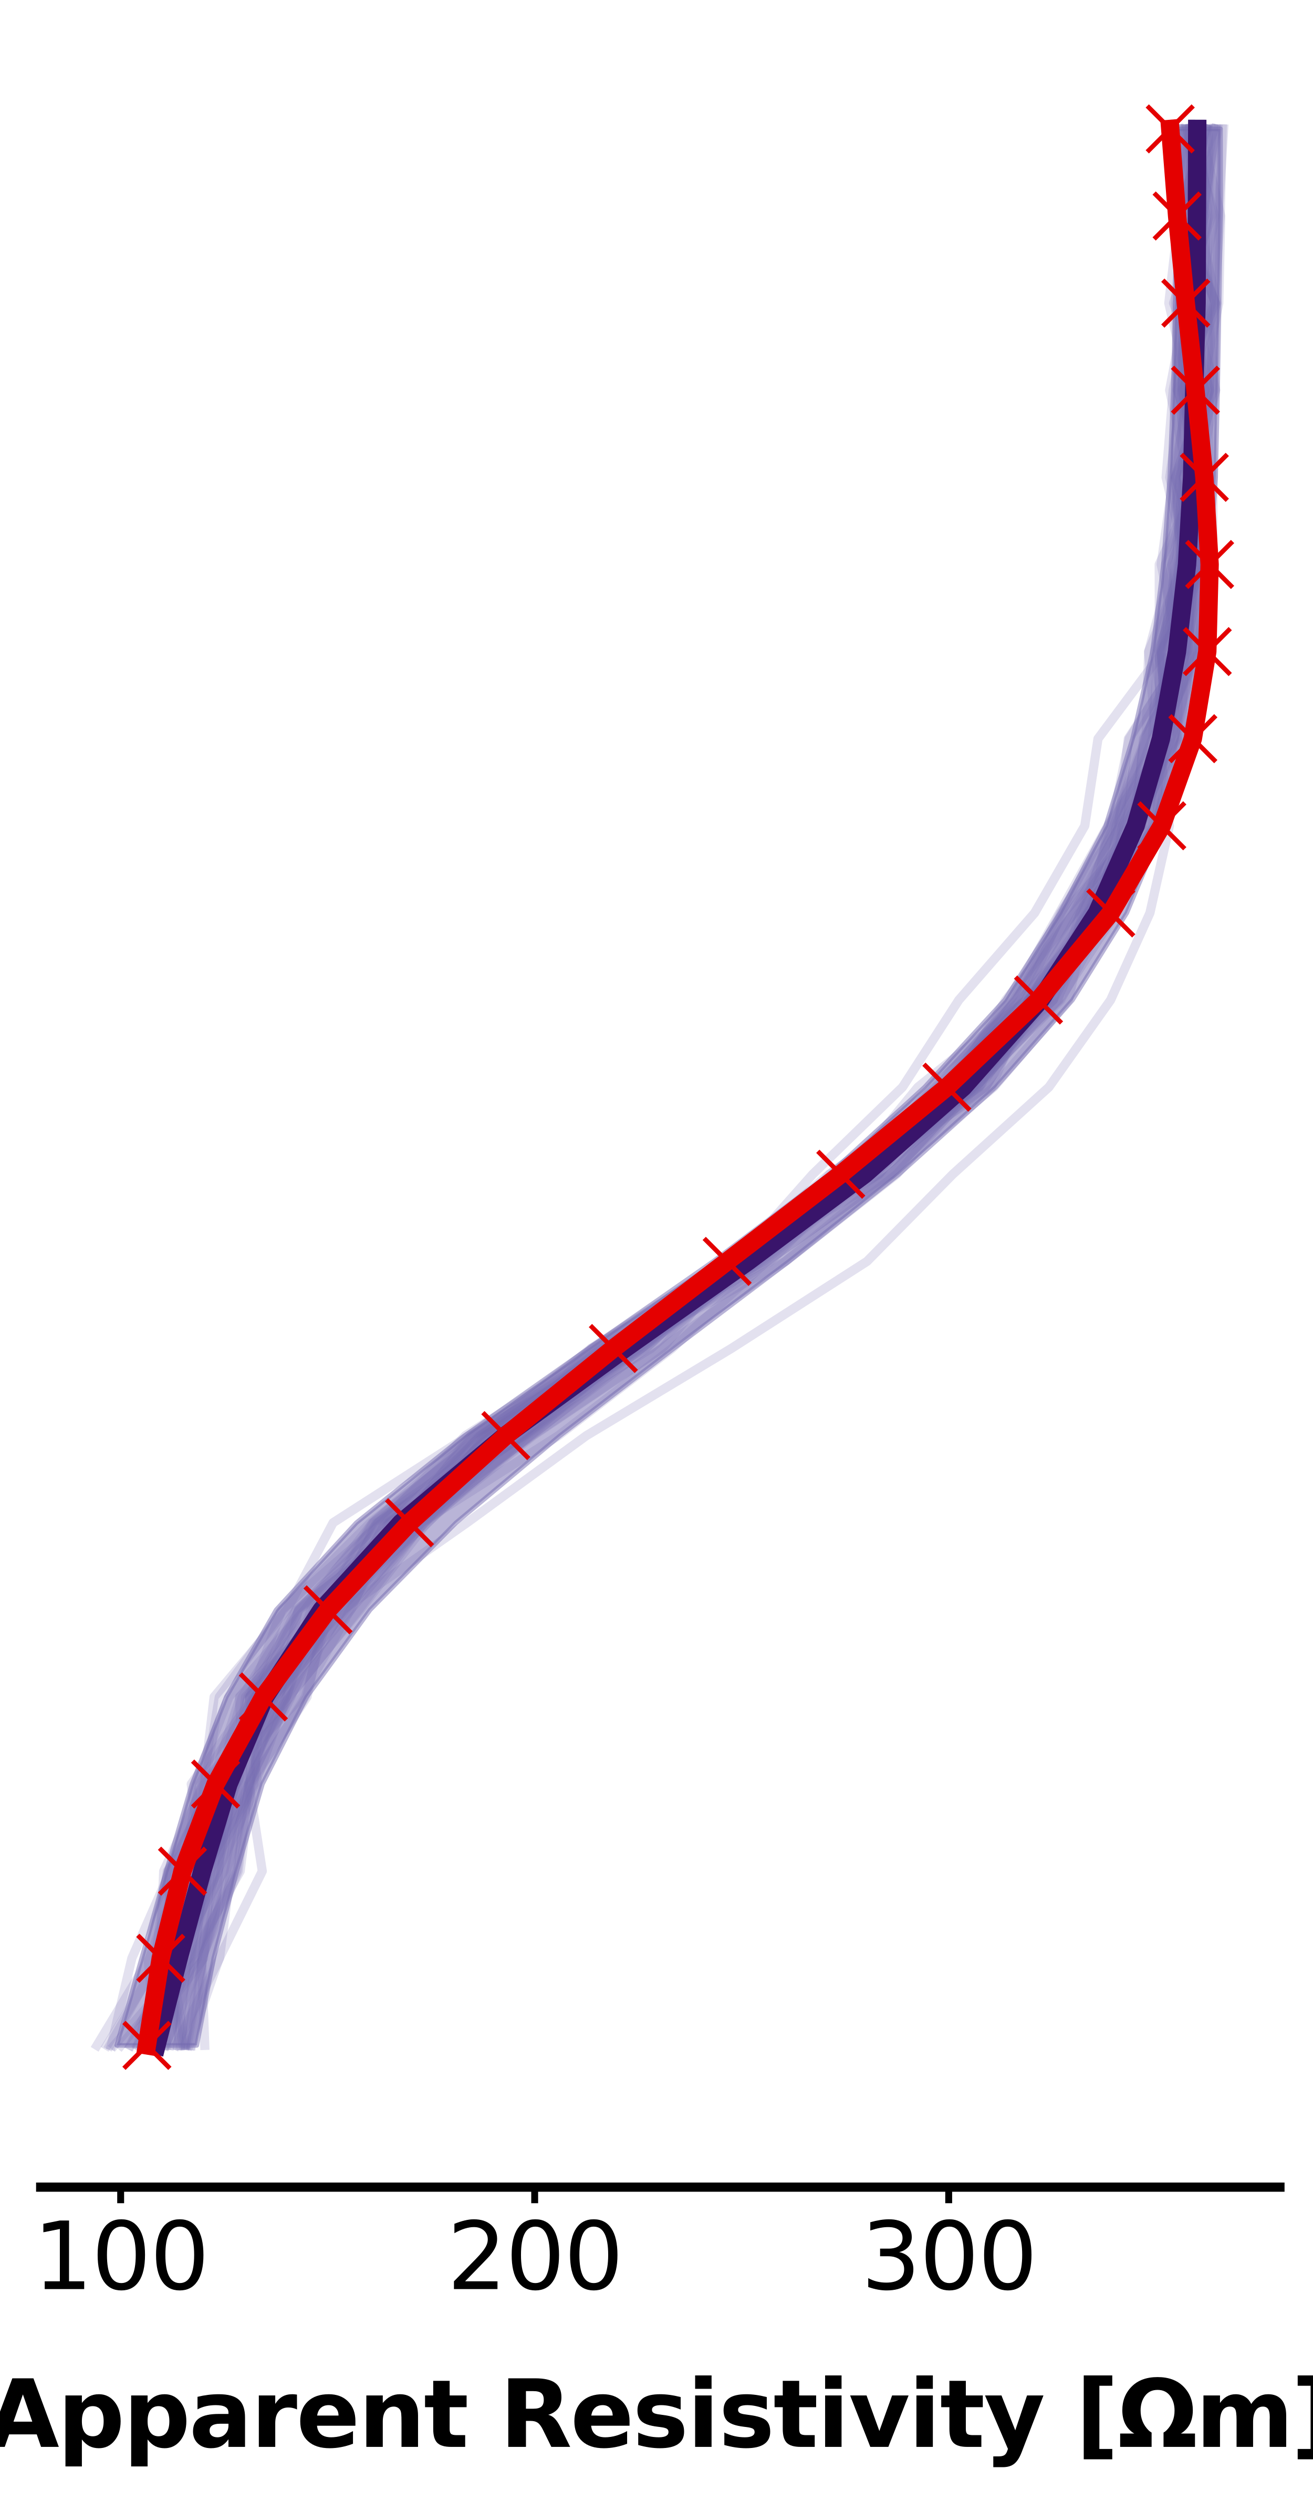 <?xml version="1.0" encoding="utf-8" standalone="no"?>
<!DOCTYPE svg PUBLIC "-//W3C//DTD SVG 1.1//EN"
  "http://www.w3.org/Graphics/SVG/1.1/DTD/svg11.dtd">
<svg xmlns:xlink="http://www.w3.org/1999/xlink" width="286.061pt" height="544.356pt" viewBox="0 0 286.061 544.356" xmlns="http://www.w3.org/2000/svg" version="1.1">
 <defs>
  <style type="text/css">*{stroke-linejoin: round; stroke-linecap: butt}</style>
 </defs>
 <g id="figure_1">
  <g id="patch_1">
   <path d="M 0 544.356 
L 286.061 544.356 
L 286.061 0 
L 0 0 
z
" style="fill: #ffffff"/>
  </g>
  <g id="axes_1">
   <g id="patch_2">
    <path d="M 8.861 466.2 
L 278.861 466.2 
L 278.861 7.2 
L 8.861 7.2 
z
" style="fill: #ffffff"/>
   </g>
   <g id="PolyCollection_1">
    <defs>
     <path id="mea315aa22e" d="M 256.135 -516.293 
L 265.924 -516.293 
L 265.93 -497.326 
L 265.617 -478.359 
L 265.276 -459.392 
L 264.851 -440.425 
L 263.456 -421.458 
L 261.63 -402.491 
L 258.297 -383.524 
L 253.405 -364.557 
L 245.502 -345.59 
L 233.668 -326.623 
L 216.946 -307.656 
L 195.853 -288.689 
L 171.916 -269.722 
L 146.768 -250.755 
L 122.032 -231.788 
L 99.368 -212.822 
L 80.654 -193.855 
L 66.836 -174.888 
L 57.185 -155.921 
L 51.592 -136.954 
L 46.563 -117.987 
L 42.875 -99.02 
L 25.427 -99.02 
L 25.427 -99.02 
L 30.863 -117.987 
L 36.223 -136.954 
L 41.816 -155.921 
L 49.305 -174.888 
L 60.166 -193.855 
L 77.638 -212.822 
L 101.261 -231.788 
L 128.197 -250.755 
L 155.396 -269.722 
L 180.655 -288.689 
L 201.431 -307.656 
L 218.885 -326.623 
L 230.951 -345.59 
L 240.91 -364.557 
L 246.747 -383.524 
L 251.092 -402.491 
L 253.475 -421.458 
L 254.853 -440.425 
L 255.618 -459.392 
L 256.095 -478.359 
L 256.181 -497.326 
L 256.135 -516.293 
z
" style="stroke: #756bb1; stroke-opacity: 0.5"/>
    </defs>
    <g clip-path="url(#p81fd4d25fe)">
     <use xlink:href="#mea315aa22e" x="0" y="544.356" style="fill: #756bb1; fill-opacity: 0.5; stroke: #756bb1; stroke-opacity: 0.5"/>
    </g>
   </g>
   <g id="matplotlib.axis_1">
    <g id="xtick_1">
     <g id="line2d_1">
      <defs>
       <path id="m7375544dc5" d="M 0 0 
L 0 3.5 
" style="stroke: #000000; stroke-width: 1.5"/>
      </defs>
      <g>
       <use xlink:href="#m7375544dc5" x="26.288" y="476.2" style="stroke: #000000; stroke-width: 1.5"/>
      </g>
     </g>
     <g id="text_1">
      <!-- 100 -->
      <g transform="translate(7.2 498.397) scale(0.2 -0.2)">
       <defs>
        <path id="DejaVuSans-31" d="M 794 531 
L 1825 531 
L 1825 4091 
L 703 3866 
L 703 4441 
L 1819 4666 
L 2450 4666 
L 2450 531 
L 3481 531 
L 3481 0 
L 794 0 
L 794 531 
z
" transform="scale(0.016)"/>
        <path id="DejaVuSans-30" d="M 2034 4250 
Q 1547 4250 1301 3770 
Q 1056 3291 1056 2328 
Q 1056 1369 1301 889 
Q 1547 409 2034 409 
Q 2525 409 2770 889 
Q 3016 1369 3016 2328 
Q 3016 3291 2770 3770 
Q 2525 4250 2034 4250 
z
M 2034 4750 
Q 2819 4750 3233 4129 
Q 3647 3509 3647 2328 
Q 3647 1150 3233 529 
Q 2819 -91 2034 -91 
Q 1250 -91 836 529 
Q 422 1150 422 2328 
Q 422 3509 836 4129 
Q 1250 4750 2034 4750 
z
" transform="scale(0.016)"/>
       </defs>
       <use xlink:href="#DejaVuSans-31"/>
       <use xlink:href="#DejaVuSans-30" x="63.623"/>
       <use xlink:href="#DejaVuSans-30" x="127.246"/>
      </g>
     </g>
    </g>
    <g id="xtick_2">
     <g id="line2d_2">
      <g>
       <use xlink:href="#m7375544dc5" x="116.489" y="476.2" style="stroke: #000000; stroke-width: 1.5"/>
      </g>
     </g>
     <g id="text_2">
      <!-- 200 -->
      <g transform="translate(97.402 498.397) scale(0.2 -0.2)">
       <defs>
        <path id="DejaVuSans-32" d="M 1228 531 
L 3431 531 
L 3431 0 
L 469 0 
L 469 531 
Q 828 903 1448 1529 
Q 2069 2156 2228 2338 
Q 2531 2678 2651 2914 
Q 2772 3150 2772 3378 
Q 2772 3750 2511 3984 
Q 2250 4219 1831 4219 
Q 1534 4219 1204 4116 
Q 875 4013 500 3803 
L 500 4441 
Q 881 4594 1212 4672 
Q 1544 4750 1819 4750 
Q 2544 4750 2975 4387 
Q 3406 4025 3406 3419 
Q 3406 3131 3298 2873 
Q 3191 2616 2906 2266 
Q 2828 2175 2409 1742 
Q 1991 1309 1228 531 
z
" transform="scale(0.016)"/>
       </defs>
       <use xlink:href="#DejaVuSans-32"/>
       <use xlink:href="#DejaVuSans-30" x="63.623"/>
       <use xlink:href="#DejaVuSans-30" x="127.246"/>
      </g>
     </g>
    </g>
    <g id="xtick_3">
     <g id="line2d_3">
      <g>
       <use xlink:href="#m7375544dc5" x="206.691" y="476.2" style="stroke: #000000; stroke-width: 1.5"/>
      </g>
     </g>
     <g id="text_3">
      <!-- 300 -->
      <g transform="translate(187.604 498.397) scale(0.2 -0.2)">
       <defs>
        <path id="DejaVuSans-33" d="M 2597 2516 
Q 3050 2419 3304 2112 
Q 3559 1806 3559 1356 
Q 3559 666 3084 287 
Q 2609 -91 1734 -91 
Q 1441 -91 1130 -33 
Q 819 25 488 141 
L 488 750 
Q 750 597 1062 519 
Q 1375 441 1716 441 
Q 2309 441 2620 675 
Q 2931 909 2931 1356 
Q 2931 1769 2642 2001 
Q 2353 2234 1838 2234 
L 1294 2234 
L 1294 2753 
L 1863 2753 
Q 2328 2753 2575 2939 
Q 2822 3125 2822 3475 
Q 2822 3834 2567 4026 
Q 2313 4219 1838 4219 
Q 1578 4219 1281 4162 
Q 984 4106 628 3988 
L 628 4550 
Q 988 4650 1302 4700 
Q 1616 4750 1894 4750 
Q 2613 4750 3031 4423 
Q 3450 4097 3450 3541 
Q 3450 3153 3228 2886 
Q 3006 2619 2597 2516 
z
" transform="scale(0.016)"/>
       </defs>
       <use xlink:href="#DejaVuSans-33"/>
       <use xlink:href="#DejaVuSans-30" x="63.623"/>
       <use xlink:href="#DejaVuSans-30" x="127.246"/>
      </g>
     </g>
    </g>
    <g id="text_4">
     <!-- Apparent Resistivity [$\Omega m$] -->
     <g transform="translate(-2.939 532.756) scale(0.2 -0.2)">
      <defs>
       <path id="DejaVuSans-Bold-41" d="M 3419 850 
L 1538 850 
L 1241 0 
L 31 0 
L 1759 4666 
L 3194 4666 
L 4922 0 
L 3713 0 
L 3419 850 
z
M 1838 1716 
L 3116 1716 
L 2478 3572 
L 1838 1716 
z
" transform="scale(0.016)"/>
       <path id="DejaVuSans-Bold-70" d="M 1656 506 
L 1656 -1331 
L 538 -1331 
L 538 3500 
L 1656 3500 
L 1656 2988 
Q 1888 3294 2169 3439 
Q 2450 3584 2816 3584 
Q 3463 3584 3878 3070 
Q 4294 2556 4294 1747 
Q 4294 938 3878 423 
Q 3463 -91 2816 -91 
Q 2450 -91 2169 54 
Q 1888 200 1656 506 
z
M 2400 2772 
Q 2041 2772 1848 2508 
Q 1656 2244 1656 1747 
Q 1656 1250 1848 986 
Q 2041 722 2400 722 
Q 2759 722 2948 984 
Q 3138 1247 3138 1747 
Q 3138 2247 2948 2509 
Q 2759 2772 2400 2772 
z
" transform="scale(0.016)"/>
       <path id="DejaVuSans-Bold-61" d="M 2106 1575 
Q 1756 1575 1579 1456 
Q 1403 1338 1403 1106 
Q 1403 894 1545 773 
Q 1688 653 1941 653 
Q 2256 653 2472 879 
Q 2688 1106 2688 1447 
L 2688 1575 
L 2106 1575 
z
M 3816 1997 
L 3816 0 
L 2688 0 
L 2688 519 
Q 2463 200 2181 54 
Q 1900 -91 1497 -91 
Q 953 -91 614 226 
Q 275 544 275 1050 
Q 275 1666 698 1953 
Q 1122 2241 2028 2241 
L 2688 2241 
L 2688 2328 
Q 2688 2594 2478 2717 
Q 2269 2841 1825 2841 
Q 1466 2841 1156 2769 
Q 847 2697 581 2553 
L 581 3406 
Q 941 3494 1303 3539 
Q 1666 3584 2028 3584 
Q 2975 3584 3395 3211 
Q 3816 2838 3816 1997 
z
" transform="scale(0.016)"/>
       <path id="DejaVuSans-Bold-72" d="M 3138 2547 
Q 2991 2616 2845 2648 
Q 2700 2681 2553 2681 
Q 2122 2681 1889 2404 
Q 1656 2128 1656 1613 
L 1656 0 
L 538 0 
L 538 3500 
L 1656 3500 
L 1656 2925 
Q 1872 3269 2151 3426 
Q 2431 3584 2822 3584 
Q 2878 3584 2943 3579 
Q 3009 3575 3134 3559 
L 3138 2547 
z
" transform="scale(0.016)"/>
       <path id="DejaVuSans-Bold-65" d="M 4031 1759 
L 4031 1441 
L 1416 1441 
Q 1456 1047 1700 850 
Q 1944 653 2381 653 
Q 2734 653 3104 758 
Q 3475 863 3866 1075 
L 3866 213 
Q 3469 63 3072 -14 
Q 2675 -91 2278 -91 
Q 1328 -91 801 392 
Q 275 875 275 1747 
Q 275 2603 792 3093 
Q 1309 3584 2216 3584 
Q 3041 3584 3536 3087 
Q 4031 2591 4031 1759 
z
M 2881 2131 
Q 2881 2450 2695 2645 
Q 2509 2841 2209 2841 
Q 1884 2841 1681 2658 
Q 1478 2475 1428 2131 
L 2881 2131 
z
" transform="scale(0.016)"/>
       <path id="DejaVuSans-Bold-6e" d="M 4056 2131 
L 4056 0 
L 2931 0 
L 2931 347 
L 2931 1631 
Q 2931 2084 2911 2256 
Q 2891 2428 2841 2509 
Q 2775 2619 2662 2680 
Q 2550 2741 2406 2741 
Q 2056 2741 1856 2470 
Q 1656 2200 1656 1722 
L 1656 0 
L 538 0 
L 538 3500 
L 1656 3500 
L 1656 2988 
Q 1909 3294 2193 3439 
Q 2478 3584 2822 3584 
Q 3428 3584 3742 3212 
Q 4056 2841 4056 2131 
z
" transform="scale(0.016)"/>
       <path id="DejaVuSans-Bold-74" d="M 1759 4494 
L 1759 3500 
L 2913 3500 
L 2913 2700 
L 1759 2700 
L 1759 1216 
Q 1759 972 1856 886 
Q 1953 800 2241 800 
L 2816 800 
L 2816 0 
L 1856 0 
Q 1194 0 917 276 
Q 641 553 641 1216 
L 641 2700 
L 84 2700 
L 84 3500 
L 641 3500 
L 641 4494 
L 1759 4494 
z
" transform="scale(0.016)"/>
       <path id="DejaVuSans-Bold-20" transform="scale(0.016)"/>
       <path id="DejaVuSans-Bold-52" d="M 2297 2597 
Q 2675 2597 2839 2737 
Q 3003 2878 3003 3200 
Q 3003 3519 2839 3656 
Q 2675 3794 2297 3794 
L 1791 3794 
L 1791 2597 
L 2297 2597 
z
M 1791 1766 
L 1791 0 
L 588 0 
L 588 4666 
L 2425 4666 
Q 3347 4666 3776 4356 
Q 4206 4047 4206 3378 
Q 4206 2916 3982 2619 
Q 3759 2322 3309 2181 
Q 3556 2125 3751 1926 
Q 3947 1728 4147 1325 
L 4800 0 
L 3519 0 
L 2950 1159 
Q 2778 1509 2601 1637 
Q 2425 1766 2131 1766 
L 1791 1766 
z
" transform="scale(0.016)"/>
       <path id="DejaVuSans-Bold-73" d="M 3272 3391 
L 3272 2541 
Q 2913 2691 2578 2766 
Q 2244 2841 1947 2841 
Q 1628 2841 1473 2761 
Q 1319 2681 1319 2516 
Q 1319 2381 1436 2309 
Q 1553 2238 1856 2203 
L 2053 2175 
Q 2913 2066 3209 1816 
Q 3506 1566 3506 1031 
Q 3506 472 3093 190 
Q 2681 -91 1863 -91 
Q 1516 -91 1145 -36 
Q 775 19 384 128 
L 384 978 
Q 719 816 1070 734 
Q 1422 653 1784 653 
Q 2113 653 2278 743 
Q 2444 834 2444 1013 
Q 2444 1163 2330 1236 
Q 2216 1309 1875 1350 
L 1678 1375 
Q 931 1469 631 1722 
Q 331 1975 331 2491 
Q 331 3047 712 3315 
Q 1094 3584 1881 3584 
Q 2191 3584 2531 3537 
Q 2872 3491 3272 3391 
z
" transform="scale(0.016)"/>
       <path id="DejaVuSans-Bold-69" d="M 538 3500 
L 1656 3500 
L 1656 0 
L 538 0 
L 538 3500 
z
M 538 4863 
L 1656 4863 
L 1656 3950 
L 538 3950 
L 538 4863 
z
" transform="scale(0.016)"/>
       <path id="DejaVuSans-Bold-76" d="M 97 3500 
L 1216 3500 
L 2088 1081 
L 2956 3500 
L 4078 3500 
L 2700 0 
L 1472 0 
L 97 3500 
z
" transform="scale(0.016)"/>
       <path id="DejaVuSans-Bold-79" d="M 78 3500 
L 1197 3500 
L 2138 1125 
L 2938 3500 
L 4056 3500 
L 2584 -331 
Q 2363 -916 2067 -1148 
Q 1772 -1381 1288 -1381 
L 641 -1381 
L 641 -647 
L 991 -647 
Q 1275 -647 1404 -556 
Q 1534 -466 1606 -231 
L 1638 -134 
L 78 3500 
z
" transform="scale(0.016)"/>
       <path id="DejaVuSans-Bold-5b" d="M 550 4863 
L 2491 4863 
L 2491 4159 
L 1613 4159 
L 1613 -141 
L 2491 -141 
L 2491 -844 
L 550 -844 
L 550 4863 
z
" transform="scale(0.016)"/>
       <path id="DejaVuSans-Bold-3a9" d="M 2719 4750 
Q 3841 4750 4480 4106 
Q 5119 3463 5119 2494 
Q 5119 1406 4306 909 
L 5266 909 
L 5266 0 
L 3125 0 
L 3125 975 
Q 3244 1041 3334 1131 
Q 3875 1678 3875 2466 
Q 3875 3066 3572 3472 
Q 3269 3878 2719 3878 
Q 2169 3878 1866 3472 
Q 1563 3066 1563 2466 
Q 1563 1678 2103 1131 
Q 2194 1041 2313 975 
L 2313 0 
L 172 0 
L 172 909 
L 1131 909 
Q 319 1406 319 2494 
Q 319 3463 958 4106 
Q 1597 4750 2719 4750 
z
" transform="scale(0.016)"/>
       <path id="DejaVuSans-Bold-6d" d="M 3781 2919 
Q 3994 3244 4286 3414 
Q 4578 3584 4928 3584 
Q 5531 3584 5847 3212 
Q 6163 2841 6163 2131 
L 6163 0 
L 5038 0 
L 5038 1825 
Q 5041 1866 5042 1909 
Q 5044 1953 5044 2034 
Q 5044 2406 4934 2573 
Q 4825 2741 4581 2741 
Q 4263 2741 4089 2478 
Q 3916 2216 3909 1719 
L 3909 0 
L 2784 0 
L 2784 1825 
Q 2784 2406 2684 2573 
Q 2584 2741 2328 2741 
Q 2006 2741 1831 2477 
Q 1656 2213 1656 1722 
L 1656 0 
L 531 0 
L 531 3500 
L 1656 3500 
L 1656 2988 
Q 1863 3284 2130 3434 
Q 2397 3584 2719 3584 
Q 3081 3584 3359 3409 
Q 3638 3234 3781 2919 
z
" transform="scale(0.016)"/>
       <path id="DejaVuSans-Bold-5d" d="M 2375 -844 
L 434 -844 
L 434 -141 
L 1313 -141 
L 1313 4159 
L 434 4159 
L 434 4863 
L 2375 4863 
L 2375 -844 
z
" transform="scale(0.016)"/>
      </defs>
      <use xlink:href="#DejaVuSans-Bold-41" transform="translate(0 0.016)"/>
      <use xlink:href="#DejaVuSans-Bold-70" transform="translate(77.393 0.016)"/>
      <use xlink:href="#DejaVuSans-Bold-70" transform="translate(148.975 0.016)"/>
      <use xlink:href="#DejaVuSans-Bold-61" transform="translate(220.557 0.016)"/>
      <use xlink:href="#DejaVuSans-Bold-72" transform="translate(288.037 0.016)"/>
      <use xlink:href="#DejaVuSans-Bold-65" transform="translate(337.354 0.016)"/>
      <use xlink:href="#DejaVuSans-Bold-6e" transform="translate(405.176 0.016)"/>
      <use xlink:href="#DejaVuSans-Bold-74" transform="translate(476.367 0.016)"/>
      <use xlink:href="#DejaVuSans-Bold-20" transform="translate(524.17 0.016)"/>
      <use xlink:href="#DejaVuSans-Bold-52" transform="translate(558.984 0.016)"/>
      <use xlink:href="#DejaVuSans-Bold-65" transform="translate(635.986 0.016)"/>
      <use xlink:href="#DejaVuSans-Bold-73" transform="translate(703.809 0.016)"/>
      <use xlink:href="#DejaVuSans-Bold-69" transform="translate(763.33 0.016)"/>
      <use xlink:href="#DejaVuSans-Bold-73" transform="translate(797.607 0.016)"/>
      <use xlink:href="#DejaVuSans-Bold-74" transform="translate(857.129 0.016)"/>
      <use xlink:href="#DejaVuSans-Bold-69" transform="translate(904.932 0.016)"/>
      <use xlink:href="#DejaVuSans-Bold-76" transform="translate(939.209 0.016)"/>
      <use xlink:href="#DejaVuSans-Bold-69" transform="translate(1004.395 0.016)"/>
      <use xlink:href="#DejaVuSans-Bold-74" transform="translate(1038.672 0.016)"/>
      <use xlink:href="#DejaVuSans-Bold-79" transform="translate(1086.475 0.016)"/>
      <use xlink:href="#DejaVuSans-Bold-20" transform="translate(1151.66 0.016)"/>
      <use xlink:href="#DejaVuSans-Bold-5b" transform="translate(1186.475 0.016)"/>
      <use xlink:href="#DejaVuSans-Bold-3a9" transform="translate(1232.178 0.016)"/>
      <use xlink:href="#DejaVuSans-Bold-6d" transform="translate(1317.188 0.016)"/>
      <use xlink:href="#DejaVuSans-Bold-5d" transform="translate(1421.387 0.016)"/>
     </g>
    </g>
   </g>
   <g id="line2d_4">
    <path d="M 261.645 28.064 
L 260.313 47.031 
L 259.483 65.998 
L 262.501 84.964 
L 256.047 103.931 
L 257.407 122.898 
L 259.105 141.865 
L 251.132 160.832 
L 248.115 179.799 
L 239.299 198.766 
L 229.484 217.733 
L 210.903 236.7 
L 186.812 255.667 
L 163.495 274.634 
L 130.675 293.601 
L 108.809 312.568 
L 81.415 331.535 
L 70.322 350.502 
L 53.497 369.469 
L 51.463 388.436 
L 45.072 407.402 
L 34.58 426.369 
L 36.244 445.336 
" clip-path="url(#p81fd4d25fe)" style="fill: none; stroke: #756bb1; stroke-opacity: 0.2; stroke-width: 2; stroke-linecap: square"/>
   </g>
   <g id="line2d_5">
    <path d="M 260.428 28.064 
L 258.146 47.031 
L 262.924 65.998 
L 264.829 84.964 
L 261.279 103.931 
L 259.376 122.898 
L 258.83 141.865 
L 254.394 160.832 
L 247.273 179.799 
L 238.88 198.766 
L 230.287 217.733 
L 212.448 236.7 
L 188.338 255.667 
L 165.232 274.634 
L 139.051 293.601 
L 114.232 312.568 
L 84.915 331.535 
L 76.454 350.502 
L 60.319 369.469 
L 54.309 388.436 
L 45.018 407.402 
L 36.324 426.369 
L 30.752 445.336 
" clip-path="url(#p81fd4d25fe)" style="fill: none; stroke: #756bb1; stroke-opacity: 0.2; stroke-width: 2; stroke-linecap: square"/>
   </g>
   <g id="line2d_6">
    <path d="M 258.136 28.064 
L 256.901 47.031 
L 264.823 65.998 
L 256.54 84.964 
L 259.355 103.931 
L 257.376 122.898 
L 258.184 141.865 
L 245.823 160.832 
L 243.718 179.799 
L 231.072 198.766 
L 220.906 217.733 
L 204.27 236.7 
L 183.365 255.667 
L 159.89 274.634 
L 144.312 293.601 
L 116.193 312.568 
L 92.506 331.535 
L 76.326 350.502 
L 65.736 369.469 
L 47.417 388.436 
L 43.458 407.402 
L 39.931 426.369 
L 34.154 445.336 
" clip-path="url(#p81fd4d25fe)" style="fill: none; stroke: #756bb1; stroke-opacity: 0.2; stroke-width: 2; stroke-linecap: square"/>
   </g>
   <g id="line2d_7">
    <path d="M 261.477 28.064 
L 260.947 47.031 
L 258.512 65.998 
L 263.596 84.964 
L 264.284 103.931 
L 264.192 122.898 
L 261.351 141.865 
L 255.741 160.832 
L 252.425 179.799 
L 237.722 198.766 
L 226.754 217.733 
L 212.771 236.7 
L 193.971 255.667 
L 161.368 274.634 
L 139.743 293.601 
L 106.651 312.568 
L 87.613 331.535 
L 72.116 350.502 
L 56.872 369.469 
L 55.286 388.436 
L 44.498 407.402 
L 41.521 426.369 
L 34.527 445.336 
" clip-path="url(#p81fd4d25fe)" style="fill: none; stroke: #756bb1; stroke-opacity: 0.2; stroke-width: 2; stroke-linecap: square"/>
   </g>
   <g id="line2d_8">
    <path d="M 262.781 28.064 
L 256.529 47.031 
L 257.007 65.998 
L 256.485 84.964 
L 263.153 103.931 
L 260.965 122.898 
L 258.153 141.865 
L 247.546 160.832 
L 245.546 179.799 
L 235.954 198.766 
L 230.601 217.733 
L 212.437 236.7 
L 184.887 255.667 
L 159.695 274.634 
L 133.423 293.601 
L 102.122 312.568 
L 72.572 331.535 
L 62.508 350.502 
L 46.645 369.469 
L 44.438 388.436 
L 35.66 407.402 
L 34.893 426.369 
L 23.309 445.336 
" clip-path="url(#p81fd4d25fe)" style="fill: none; stroke: #756bb1; stroke-opacity: 0.2; stroke-width: 2; stroke-linecap: square"/>
   </g>
   <g id="line2d_9">
    <path d="M 263.132 28.064 
L 257.51 47.031 
L 264.769 65.998 
L 264.485 84.964 
L 256.149 103.931 
L 260.963 122.898 
L 260.326 141.865 
L 253.346 160.832 
L 250.649 179.799 
L 243.145 198.766 
L 230.772 217.733 
L 210.572 236.7 
L 187.813 255.667 
L 160.177 274.634 
L 128.83 293.601 
L 111.129 312.568 
L 82.012 331.535 
L 73.059 350.502 
L 62.427 369.469 
L 55.562 388.436 
L 45.772 407.402 
L 44.371 426.369 
L 29.96 445.336 
" clip-path="url(#p81fd4d25fe)" style="fill: none; stroke: #756bb1; stroke-opacity: 0.2; stroke-width: 2; stroke-linecap: square"/>
   </g>
   <g id="line2d_10">
    <path d="M 259.2 28.064 
L 259.742 47.031 
L 258.924 65.998 
L 260.861 84.964 
L 260.366 103.931 
L 262.074 122.898 
L 258.244 141.865 
L 251.947 160.832 
L 247.065 179.799 
L 239.848 198.766 
L 224.931 217.733 
L 211.152 236.7 
L 183.967 255.667 
L 158.147 274.634 
L 128.983 293.601 
L 103.543 312.568 
L 82.402 331.535 
L 65.209 350.502 
L 55.667 369.469 
L 50.565 388.436 
L 43.803 407.402 
L 35.733 426.369 
L 33.464 445.336 
" clip-path="url(#p81fd4d25fe)" style="fill: none; stroke: #756bb1; stroke-opacity: 0.2; stroke-width: 2; stroke-linecap: square"/>
   </g>
   <g id="line2d_11">
    <path d="M 262.922 28.064 
L 257.92 47.031 
L 259.671 65.998 
L 264.844 84.964 
L 259.333 103.931 
L 255.285 122.898 
L 258.005 141.865 
L 257.446 160.832 
L 251.637 179.799 
L 238.685 198.766 
L 226.931 217.733 
L 214.669 236.7 
L 187.366 255.667 
L 163.339 274.634 
L 141.806 293.601 
L 110.75 312.568 
L 89.577 331.535 
L 68.969 350.502 
L 62.395 369.469 
L 48.9 388.436 
L 45.104 407.402 
L 44.188 426.369 
L 40.756 445.336 
" clip-path="url(#p81fd4d25fe)" style="fill: none; stroke: #756bb1; stroke-opacity: 0.2; stroke-width: 2; stroke-linecap: square"/>
   </g>
   <g id="line2d_12">
    <path d="M 256.141 28.064 
L 257.493 47.031 
L 256.111 65.998 
L 256.645 84.964 
L 261.439 103.931 
L 255.348 122.898 
L 250.248 141.865 
L 249.679 160.832 
L 243.172 179.799 
L 241 198.766 
L 228.137 217.733 
L 213.11 236.7 
L 186.037 255.667 
L 164.576 274.634 
L 134.685 293.601 
L 110.349 312.568 
L 89.167 331.535 
L 70.839 350.502 
L 56.202 369.469 
L 47.241 388.436 
L 39.488 407.402 
L 32.568 426.369 
L 21.134 445.336 
" clip-path="url(#p81fd4d25fe)" style="fill: none; stroke: #756bb1; stroke-opacity: 0.2; stroke-width: 2; stroke-linecap: square"/>
   </g>
   <g id="line2d_13">
    <path d="M 260.271 28.064 
L 264.001 47.031 
L 257.438 65.998 
L 262.522 84.964 
L 256.058 103.931 
L 262.876 122.898 
L 261.052 141.865 
L 255.05 160.832 
L 248.611 179.799 
L 238.012 198.766 
L 226.092 217.733 
L 212.091 236.7 
L 195.357 255.667 
L 171.148 274.634 
L 144.103 293.601 
L 115.925 312.568 
L 89.67 331.535 
L 68.671 350.502 
L 58.952 369.469 
L 46.231 388.436 
L 36.758 407.402 
L 37.273 426.369 
L 32.048 445.336 
" clip-path="url(#p81fd4d25fe)" style="fill: none; stroke: #756bb1; stroke-opacity: 0.2; stroke-width: 2; stroke-linecap: square"/>
   </g>
   <g id="line2d_14">
    <path d="M 259.226 28.064 
L 257.07 47.031 
L 260.133 65.998 
L 263.307 84.964 
L 263.356 103.931 
L 260.696 122.898 
L 252.367 141.865 
L 251.045 160.832 
L 243.892 179.799 
L 233.709 198.766 
L 221.19 217.733 
L 206.693 236.7 
L 182.349 255.667 
L 164.813 274.634 
L 139.617 293.601 
L 114.583 312.568 
L 93.058 331.535 
L 78.45 350.502 
L 62.871 369.469 
L 54.162 388.436 
L 51.886 407.402 
L 43.903 426.369 
L 44.608 445.336 
" clip-path="url(#p81fd4d25fe)" style="fill: none; stroke: #756bb1; stroke-opacity: 0.2; stroke-width: 2; stroke-linecap: square"/>
   </g>
   <g id="line2d_15">
    <path d="M 264.758 28.064 
L 262.052 47.031 
L 255.672 65.998 
L 263.083 84.964 
L 261.312 103.931 
L 257.153 122.898 
L 258.615 141.865 
L 249.331 160.832 
L 246.836 179.799 
L 233.08 198.766 
L 223.441 217.733 
L 205.208 236.7 
L 185.692 255.667 
L 159.689 274.634 
L 136.997 293.601 
L 109.236 312.568 
L 92.553 331.535 
L 75.09 350.502 
L 55.44 369.469 
L 50.565 388.436 
L 48.205 407.402 
L 44.169 426.369 
L 41.7 445.336 
" clip-path="url(#p81fd4d25fe)" style="fill: none; stroke: #756bb1; stroke-opacity: 0.2; stroke-width: 2; stroke-linecap: square"/>
   </g>
   <g id="line2d_16">
    <path d="M 261.686 28.064 
L 261.454 47.031 
L 257.697 65.998 
L 258.523 84.964 
L 259.053 103.931 
L 261.581 122.898 
L 255.681 141.865 
L 256.233 160.832 
L 246.179 179.799 
L 238.86 198.766 
L 225.452 217.733 
L 211.722 236.7 
L 184.044 255.667 
L 157.274 274.634 
L 137.566 293.601 
L 105.666 312.568 
L 83.993 331.535 
L 73.25 350.502 
L 57.02 369.469 
L 50.549 388.436 
L 45.465 407.402 
L 39.364 426.369 
L 30.929 445.336 
" clip-path="url(#p81fd4d25fe)" style="fill: none; stroke: #756bb1; stroke-opacity: 0.2; stroke-width: 2; stroke-linecap: square"/>
   </g>
   <g id="line2d_17">
    <path d="M 262.665 28.064 
L 256.851 47.031 
L 261.273 65.998 
L 259.345 84.964 
L 260.549 103.931 
L 253.943 122.898 
L 255.809 141.865 
L 253.229 160.832 
L 248.691 179.799 
L 235.101 198.766 
L 224.426 217.733 
L 210.986 236.7 
L 191.359 255.667 
L 160.339 274.634 
L 134.838 293.601 
L 105.998 312.568 
L 90.047 331.535 
L 67.743 350.502 
L 61.955 369.469 
L 52.935 388.436 
L 45.208 407.402 
L 41.145 426.369 
L 24.895 445.336 
" clip-path="url(#p81fd4d25fe)" style="fill: none; stroke: #756bb1; stroke-opacity: 0.2; stroke-width: 2; stroke-linecap: square"/>
   </g>
   <g id="line2d_18">
    <path d="M 257.703 28.064 
L 258.242 47.031 
L 264.828 65.998 
L 263.512 84.964 
L 257.763 103.931 
L 261.627 122.898 
L 259.905 141.865 
L 255.825 160.832 
L 252.076 179.799 
L 236.996 198.766 
L 232.763 217.733 
L 216.508 236.7 
L 193.745 255.667 
L 171.039 274.634 
L 136.058 293.601 
L 109.14 312.568 
L 86.881 331.535 
L 76.013 350.502 
L 59.482 369.469 
L 50.535 388.436 
L 47.516 407.402 
L 37.52 426.369 
L 28.338 445.336 
" clip-path="url(#p81fd4d25fe)" style="fill: none; stroke: #756bb1; stroke-opacity: 0.2; stroke-width: 2; stroke-linecap: square"/>
   </g>
   <g id="line2d_19">
    <path d="M 260.263 28.064 
L 260.706 47.031 
L 257.58 65.998 
L 257.634 84.964 
L 260.504 103.931 
L 261.607 122.898 
L 258.352 141.865 
L 253.975 160.832 
L 245.884 179.799 
L 237.175 198.766 
L 227.412 217.733 
L 213.417 236.7 
L 184.331 255.667 
L 157.79 274.634 
L 128.732 293.601 
L 105.098 312.568 
L 80.7 331.535 
L 61.712 350.502 
L 47.784 369.469 
L 44.644 388.436 
L 40.895 407.402 
L 35.968 426.369 
L 39.274 445.336 
" clip-path="url(#p81fd4d25fe)" style="fill: none; stroke: #756bb1; stroke-opacity: 0.2; stroke-width: 2; stroke-linecap: square"/>
   </g>
   <g id="line2d_20">
    <path d="M 258.612 28.064 
L 262.459 47.031 
L 256.424 65.998 
L 256.754 84.964 
L 261.108 103.931 
L 260.759 122.898 
L 258.063 141.865 
L 246.029 160.832 
L 242.175 179.799 
L 231.236 198.766 
L 223.175 217.733 
L 205.292 236.7 
L 184.366 255.667 
L 164.06 274.634 
L 138.808 293.601 
L 113.125 312.568 
L 84.548 331.535 
L 71.342 350.502 
L 52.352 369.469 
L 46.116 388.436 
L 37.092 407.402 
L 28.719 426.369 
L 24.257 445.336 
" clip-path="url(#p81fd4d25fe)" style="fill: none; stroke: #756bb1; stroke-opacity: 0.2; stroke-width: 2; stroke-linecap: square"/>
   </g>
   <g id="line2d_21">
    <path d="M 258.593 28.064 
L 262.79 47.031 
L 262.094 65.998 
L 261.552 84.964 
L 257.804 103.931 
L 257.33 122.898 
L 251.493 141.865 
L 254.286 160.832 
L 241.492 179.799 
L 238.048 198.766 
L 223.668 217.733 
L 205.013 236.7 
L 189.661 255.667 
L 165.771 274.634 
L 139.764 293.601 
L 115.803 312.568 
L 91.783 331.535 
L 73.928 350.502 
L 60.2 369.469 
L 44.558 388.436 
L 39.574 407.402 
L 39.946 426.369 
L 36.972 445.336 
" clip-path="url(#p81fd4d25fe)" style="fill: none; stroke: #756bb1; stroke-opacity: 0.2; stroke-width: 2; stroke-linecap: square"/>
   </g>
   <g id="line2d_22">
    <path d="M 262.872 28.064 
L 261.131 47.031 
L 258.287 65.998 
L 257.518 84.964 
L 254.855 103.931 
L 258.925 122.898 
L 255.731 141.865 
L 252.644 160.832 
L 250.956 179.799 
L 235.386 198.766 
L 229.457 217.733 
L 207.795 236.7 
L 186.674 255.667 
L 167.816 274.634 
L 137.984 293.601 
L 113.465 312.568 
L 88.421 331.535 
L 70.584 350.502 
L 57.664 369.469 
L 46.253 388.436 
L 41.987 407.402 
L 36.291 426.369 
L 39.927 445.336 
" clip-path="url(#p81fd4d25fe)" style="fill: none; stroke: #756bb1; stroke-opacity: 0.2; stroke-width: 2; stroke-linecap: square"/>
   </g>
   <g id="line2d_23">
    <path d="M 262.509 28.064 
L 256.852 47.031 
L 254.642 65.998 
L 259.091 84.964 
L 255.614 103.931 
L 252.984 122.898 
L 256.999 141.865 
L 249.553 160.832 
L 242.291 179.799 
L 236.005 198.766 
L 223.601 217.733 
L 199.987 236.7 
L 184.487 255.667 
L 158.988 274.634 
L 132.343 293.601 
L 105.726 312.568 
L 90.896 331.535 
L 67.698 350.502 
L 55.049 369.469 
L 51.278 388.436 
L 46.712 407.402 
L 40.755 426.369 
L 38.776 445.336 
" clip-path="url(#p81fd4d25fe)" style="fill: none; stroke: #756bb1; stroke-opacity: 0.2; stroke-width: 2; stroke-linecap: square"/>
   </g>
   <g id="line2d_24">
    <path d="M 261.576 28.064 
L 265.959 47.031 
L 265.535 65.998 
L 261.763 84.964 
L 262.094 103.931 
L 261.497 122.898 
L 253.004 141.865 
L 254.095 160.832 
L 246.78 179.799 
L 241.287 198.766 
L 231.092 217.733 
L 211.876 236.7 
L 185.076 255.667 
L 157.418 274.634 
L 136.107 293.601 
L 102.595 312.568 
L 87.897 331.535 
L 69.646 350.502 
L 57.495 369.469 
L 45.98 388.436 
L 38.87 407.402 
L 38.802 426.369 
L 28.502 445.336 
" clip-path="url(#p81fd4d25fe)" style="fill: none; stroke: #756bb1; stroke-opacity: 0.2; stroke-width: 2; stroke-linecap: square"/>
   </g>
   <g id="line2d_25">
    <path d="M 261.172 28.064 
L 263.159 47.031 
L 262.915 65.998 
L 263.592 84.964 
L 257.068 103.931 
L 254.324 122.898 
L 254.495 141.865 
L 252.129 160.832 
L 248.861 179.799 
L 231.693 198.766 
L 221.505 217.733 
L 203.834 236.7 
L 183.671 255.667 
L 160.064 274.634 
L 135.425 293.601 
L 111.183 312.568 
L 90.532 331.535 
L 71.829 350.502 
L 63.397 369.469 
L 53.971 388.436 
L 50.271 407.402 
L 44.114 426.369 
L 40.375 445.336 
" clip-path="url(#p81fd4d25fe)" style="fill: none; stroke: #756bb1; stroke-opacity: 0.2; stroke-width: 2; stroke-linecap: square"/>
   </g>
   <g id="line2d_26">
    <path d="M 258.132 28.064 
L 262.36 47.031 
L 259.737 65.998 
L 258.137 84.964 
L 263.362 103.931 
L 259.893 122.898 
L 261.19 141.865 
L 252.519 160.832 
L 252.097 179.799 
L 240.531 198.766 
L 227.391 217.733 
L 209.623 236.7 
L 185.969 255.667 
L 159.789 274.634 
L 138.03 293.601 
L 114.062 312.568 
L 84.142 331.535 
L 64.98 350.502 
L 60.919 369.469 
L 48.985 388.436 
L 47.614 407.402 
L 46.099 426.369 
L 41.595 445.336 
" clip-path="url(#p81fd4d25fe)" style="fill: none; stroke: #756bb1; stroke-opacity: 0.2; stroke-width: 2; stroke-linecap: square"/>
   </g>
   <g id="line2d_27">
    <path d="M 257.776 28.064 
L 257.446 47.031 
L 258.774 65.998 
L 261.012 84.964 
L 257.883 103.931 
L 259.862 122.898 
L 252.19 141.865 
L 256.581 160.832 
L 247.688 179.799 
L 240.73 198.766 
L 224.5 217.733 
L 210.876 236.7 
L 186.646 255.667 
L 163.759 274.634 
L 134.193 293.601 
L 103.166 312.568 
L 87.331 331.535 
L 68.958 350.502 
L 52.181 369.469 
L 53.005 388.436 
L 46.956 407.402 
L 42.986 426.369 
L 31.203 445.336 
" clip-path="url(#p81fd4d25fe)" style="fill: none; stroke: #756bb1; stroke-opacity: 0.2; stroke-width: 2; stroke-linecap: square"/>
   </g>
   <g id="line2d_28">
    <path d="M 261.315 28.064 
L 261.419 47.031 
L 259.306 65.998 
L 255.597 84.964 
L 254.053 103.931 
L 258.527 122.898 
L 257.392 141.865 
L 252.479 160.832 
L 254.78 179.799 
L 250.534 198.766 
L 241.961 217.733 
L 228.519 236.7 
L 207.582 255.667 
L 188.896 274.634 
L 159.323 293.601 
L 127.766 312.568 
L 101.739 331.535 
L 74.677 350.502 
L 63.157 369.469 
L 51.495 388.436 
L 36.441 407.402 
L 33.862 426.369 
L 31.973 445.336 
" clip-path="url(#p81fd4d25fe)" style="fill: none; stroke: #756bb1; stroke-opacity: 0.2; stroke-width: 2; stroke-linecap: square"/>
   </g>
   <g id="line2d_29">
    <path d="M 264.43 28.064 
L 264.75 47.031 
L 260.964 65.998 
L 261.213 84.964 
L 260.914 103.931 
L 257.004 122.898 
L 252.865 141.865 
L 255.908 160.832 
L 245.018 179.799 
L 239.927 198.766 
L 224.212 217.733 
L 209.018 236.7 
L 190.664 255.667 
L 159.862 274.634 
L 129.327 293.601 
L 104.647 312.568 
L 81.196 331.535 
L 66.398 350.502 
L 49.877 369.469 
L 42.509 388.436 
L 37.696 407.402 
L 35.235 426.369 
L 29.972 445.336 
" clip-path="url(#p81fd4d25fe)" style="fill: none; stroke: #756bb1; stroke-opacity: 0.2; stroke-width: 2; stroke-linecap: square"/>
   </g>
   <g id="line2d_30">
    <path d="M 265.294 28.064 
L 262.089 47.031 
L 263.596 65.998 
L 258.93 84.964 
L 260.721 103.931 
L 256.586 122.898 
L 253.363 141.865 
L 239.221 160.832 
L 236.337 179.799 
L 225.416 198.766 
L 208.895 217.733 
L 196.63 236.7 
L 177.058 255.667 
L 160.224 274.634 
L 140.772 293.601 
L 115.592 312.568 
L 90.889 331.535 
L 73.569 350.502 
L 55.58 369.469 
L 43.436 388.436 
L 39.653 407.402 
L 34.663 426.369 
L 23.933 445.336 
" clip-path="url(#p81fd4d25fe)" style="fill: none; stroke: #756bb1; stroke-opacity: 0.2; stroke-width: 2; stroke-linecap: square"/>
   </g>
   <g id="line2d_31">
    <path d="M 262.686 28.064 
L 258.383 47.031 
L 260.931 65.998 
L 258.762 84.964 
L 262.32 103.931 
L 258.922 122.898 
L 259.234 141.865 
L 257.558 160.832 
L 246.772 179.799 
L 236.906 198.766 
L 224.189 217.733 
L 213.342 236.7 
L 191.012 255.667 
L 161.606 274.634 
L 140.551 293.601 
L 107.16 312.568 
L 86.543 331.535 
L 71.75 350.502 
L 66.528 369.469 
L 54.697 388.436 
L 52.332 407.402 
L 41.667 426.369 
L 39.344 445.336 
" clip-path="url(#p81fd4d25fe)" style="fill: none; stroke: #756bb1; stroke-opacity: 0.2; stroke-width: 2; stroke-linecap: square"/>
   </g>
   <g id="line2d_32">
    <path d="M 259.081 28.064 
L 261.748 47.031 
L 259.371 65.998 
L 256.354 84.964 
L 256.218 103.931 
L 257.302 122.898 
L 259.719 141.865 
L 249.111 160.832 
L 247.439 179.799 
L 242.595 198.766 
L 223.991 217.733 
L 215.994 236.7 
L 187.133 255.667 
L 163.986 274.634 
L 134.151 293.601 
L 113.823 312.568 
L 84.786 331.535 
L 72.669 350.502 
L 59.865 369.469 
L 54.236 388.436 
L 57.141 407.402 
L 47.767 426.369 
L 41.198 445.336 
" clip-path="url(#p81fd4d25fe)" style="fill: none; stroke: #756bb1; stroke-opacity: 0.2; stroke-width: 2; stroke-linecap: square"/>
   </g>
   <g id="line2d_33">
    <path d="M 266.28 28.064 
L 265.851 47.031 
L 264.483 65.998 
L 257.696 84.964 
L 261.476 103.931 
L 256.881 122.898 
L 255.6 141.865 
L 249.878 160.832 
L 242.66 179.799 
L 235.481 198.766 
L 225.538 217.733 
L 208.671 236.7 
L 182.935 255.667 
L 157.063 274.634 
L 131.817 293.601 
L 111.696 312.568 
L 93.256 331.535 
L 70.938 350.502 
L 66.892 369.469 
L 54.279 388.436 
L 51.573 407.402 
L 42.439 426.369 
L 40.388 445.336 
" clip-path="url(#p81fd4d25fe)" style="fill: none; stroke: #756bb1; stroke-opacity: 0.2; stroke-width: 2; stroke-linecap: square"/>
   </g>
   <g id="line2d_34">
    <path d="M 266.589 28.064 
L 265.415 47.031 
L 264.036 65.998 
L 257.491 84.964 
L 257.623 103.931 
L 256.299 122.898 
L 253.068 141.865 
L 253.871 160.832 
L 251.029 179.799 
L 241.959 198.766 
L 226.136 217.733 
L 214.708 236.7 
L 190.02 255.667 
L 166.389 274.634 
L 131.127 293.601 
L 101.401 312.568 
L 83.153 331.535 
L 61.366 350.502 
L 54.483 369.469 
L 51.858 388.436 
L 50.252 407.402 
L 47.833 426.369 
L 38.368 445.336 
" clip-path="url(#p81fd4d25fe)" style="fill: none; stroke: #756bb1; stroke-opacity: 0.2; stroke-width: 2; stroke-linecap: square"/>
   </g>
   <g id="line2d_35">
    <path d="M 259.207 28.064 
L 264.627 47.031 
L 263.882 65.998 
L 264.061 84.964 
L 260.669 103.931 
L 259.295 122.898 
L 260.262 141.865 
L 253.07 160.832 
L 247.405 179.799 
L 236.578 198.766 
L 227.754 217.733 
L 211.946 236.7 
L 193.975 255.667 
L 167.136 274.634 
L 146.41 293.601 
L 121.675 312.568 
L 91.844 331.535 
L 75.448 350.502 
L 60.014 369.469 
L 44.111 388.436 
L 36.642 407.402 
L 32.265 426.369 
L 33.955 445.336 
" clip-path="url(#p81fd4d25fe)" style="fill: none; stroke: #756bb1; stroke-opacity: 0.2; stroke-width: 2; stroke-linecap: square"/>
   </g>
   <g id="line2d_36">
    <path d="M 263.21 28.064 
L 263.448 47.031 
L 258.438 65.998 
L 254.826 84.964 
L 259.019 103.931 
L 261.353 122.898 
L 255.09 141.865 
L 253.218 160.832 
L 243.699 179.799 
L 239.326 198.766 
L 222.304 217.733 
L 203.466 236.7 
L 184.907 255.667 
L 164.041 274.634 
L 132.066 293.601 
L 102.739 312.568 
L 81.179 331.535 
L 69.865 350.502 
L 54.419 369.469 
L 56.075 388.436 
L 47.39 407.402 
L 39.65 426.369 
L 33.627 445.336 
" clip-path="url(#p81fd4d25fe)" style="fill: none; stroke: #756bb1; stroke-opacity: 0.2; stroke-width: 2; stroke-linecap: square"/>
   </g>
   <g id="line2d_37">
    <path d="M 264.999 28.064 
L 261.783 47.031 
L 259.162 65.998 
L 261.547 84.964 
L 256.998 103.931 
L 257.64 122.898 
L 252.57 141.865 
L 252.94 160.832 
L 244.536 179.799 
L 241.789 198.766 
L 228.471 217.733 
L 205.775 236.7 
L 191.548 255.667 
L 161.744 274.634 
L 133.442 293.601 
L 104.897 312.568 
L 85.097 331.535 
L 68.284 350.502 
L 62.336 369.469 
L 52.737 388.436 
L 48.783 407.402 
L 38.183 426.369 
L 34.212 445.336 
" clip-path="url(#p81fd4d25fe)" style="fill: none; stroke: #756bb1; stroke-opacity: 0.2; stroke-width: 2; stroke-linecap: square"/>
   </g>
   <g id="line2d_38">
    <path d="M 264.65 28.064 
L 256.943 47.031 
L 258.364 65.998 
L 260.377 84.964 
L 263.016 103.931 
L 255.914 122.898 
L 254.453 141.865 
L 253.651 160.832 
L 244.642 179.799 
L 238.761 198.766 
L 223.998 217.733 
L 207.747 236.7 
L 189.018 255.667 
L 164.536 274.634 
L 137.714 293.601 
L 112.11 312.568 
L 82.338 331.535 
L 72.378 350.502 
L 54.316 369.469 
L 54.558 388.436 
L 49.322 407.402 
L 44.129 426.369 
L 35.992 445.336 
" clip-path="url(#p81fd4d25fe)" style="fill: none; stroke: #756bb1; stroke-opacity: 0.2; stroke-width: 2; stroke-linecap: square"/>
   </g>
   <g id="line2d_39">
    <path d="M 261.779 28.064 
L 260.8 47.031 
L 265.122 65.998 
L 258.578 84.964 
L 259.249 103.931 
L 257.829 122.898 
L 256.791 141.865 
L 256.541 160.832 
L 243.993 179.799 
L 233.959 198.766 
L 221.293 217.733 
L 205.218 236.7 
L 182.822 255.667 
L 157.826 274.634 
L 132.473 293.601 
L 109.751 312.568 
L 89.576 331.535 
L 64.579 350.502 
L 55.326 369.469 
L 41.662 388.436 
L 44.209 407.402 
L 38.508 426.369 
L 37.385 445.336 
" clip-path="url(#p81fd4d25fe)" style="fill: none; stroke: #756bb1; stroke-opacity: 0.2; stroke-width: 2; stroke-linecap: square"/>
   </g>
   <g id="line2d_40">
    <path d="M 259.817 28.064 
L 258.904 47.031 
L 260.713 65.998 
L 260.428 84.964 
L 262.991 103.931 
L 262.717 122.898 
L 253.014 141.865 
L 254.196 160.832 
L 251.623 179.799 
L 237.034 198.766 
L 226.931 217.733 
L 211.582 236.7 
L 194.338 255.667 
L 166.985 274.634 
L 135.172 293.601 
L 106.494 312.568 
L 88.323 331.535 
L 65.22 350.502 
L 53.993 369.469 
L 50.445 388.436 
L 44.52 407.402 
L 42.301 426.369 
L 26.364 445.336 
" clip-path="url(#p81fd4d25fe)" style="fill: none; stroke: #756bb1; stroke-opacity: 0.2; stroke-width: 2; stroke-linecap: square"/>
   </g>
   <g id="line2d_41">
    <path d="M 258.154 28.064 
L 255.657 47.031 
L 258.376 65.998 
L 258.657 84.964 
L 256.184 103.931 
L 257.857 122.898 
L 250.26 141.865 
L 251.83 160.832 
L 247.132 179.799 
L 234.066 198.766 
L 219.133 217.733 
L 207.248 236.7 
L 180.659 255.667 
L 158.067 274.634 
L 136.079 293.601 
L 105.394 312.568 
L 86.706 331.535 
L 71.464 350.502 
L 59.814 369.469 
L 50.564 388.436 
L 43.991 407.402 
L 42.377 426.369 
L 36.129 445.336 
" clip-path="url(#p81fd4d25fe)" style="fill: none; stroke: #756bb1; stroke-opacity: 0.2; stroke-width: 2; stroke-linecap: square"/>
   </g>
   <g id="line2d_42">
    <path d="M 257.04 28.064 
L 261.096 47.031 
L 259.057 65.998 
L 257.485 84.964 
L 261.382 103.931 
L 252.556 122.898 
L 252.59 141.865 
L 252.59 160.832 
L 241.341 179.799 
L 230.825 198.766 
L 220.195 217.733 
L 206.093 236.7 
L 180.748 255.667 
L 164.31 274.634 
L 137.143 293.601 
L 115.379 312.568 
L 92.217 331.535 
L 78.114 350.502 
L 63.077 369.469 
L 45.828 388.436 
L 41.29 407.402 
L 37.117 426.369 
L 40.337 445.336 
" clip-path="url(#p81fd4d25fe)" style="fill: none; stroke: #756bb1; stroke-opacity: 0.2; stroke-width: 2; stroke-linecap: square"/>
   </g>
   <g id="line2d_43">
    <path d="M 264.373 28.064 
L 261.197 47.031 
L 259.351 65.998 
L 258.225 84.964 
L 259.889 103.931 
L 261.725 122.898 
L 253.409 141.865 
L 253.248 160.832 
L 249.675 179.799 
L 241.151 198.766 
L 228.143 217.733 
L 205.593 236.7 
L 188.984 255.667 
L 159.593 274.634 
L 135.894 293.601 
L 104.555 312.568 
L 87.193 331.535 
L 64.418 350.502 
L 52.78 369.469 
L 47.502 388.436 
L 43.598 407.402 
L 39.789 426.369 
L 32.508 445.336 
" clip-path="url(#p81fd4d25fe)" style="fill: none; stroke: #756bb1; stroke-opacity: 0.2; stroke-width: 2; stroke-linecap: square"/>
   </g>
   <g id="line2d_44"/>
   <g id="line2d_45">
    <path d="M 260.839 28.064 
L 260.771 47.031 
L 260.7 65.998 
L 260.189 84.964 
L 259.712 103.931 
L 258.617 122.898 
L 256.424 141.865 
L 252.935 160.832 
L 247.416 179.799 
L 239.005 198.766 
L 226.687 217.733 
L 209.858 236.7 
L 188.381 255.667 
L 162.974 274.634 
L 136.16 293.601 
L 110.089 312.568 
L 87.41 331.535 
L 70.075 350.502 
L 57.723 369.469 
L 49.779 388.436 
L 44.056 407.402 
L 38.923 426.369 
L 34.1 445.336 
" clip-path="url(#p81fd4d25fe)" style="fill: none; stroke: #39146b; stroke-width: 4; stroke-linecap: square"/>
   </g>
   <g id="line2d_46">
    <path d="M 254.957 28.064 
L 256.455 47.031 
L 258.341 65.998 
L 260.447 84.964 
L 262.391 103.931 
L 263.539 122.898 
L 263.031 141.865 
L 259.882 160.832 
L 253.12 179.799 
L 242.003 198.766 
L 226.261 217.733 
L 206.293 236.7 
L 183.174 255.667 
L 158.424 274.634 
L 133.636 293.601 
L 110.203 312.568 
L 89.215 331.535 
L 71.463 350.502 
L 57.385 369.469 
L 46.968 388.436 
L 39.759 407.402 
L 35.026 426.369 
L 32.006 445.336 
" clip-path="url(#p81fd4d25fe)" style="fill: none; stroke: #e40000; stroke-width: 4; stroke-linecap: square"/>
    <defs>
     <path id="mc8bc34f119" d="M -5 5 
L 5 -5 
M -5 -5 
L 5 5 
" style="stroke: #e40000"/>
    </defs>
    <g clip-path="url(#p81fd4d25fe)">
     <use xlink:href="#mc8bc34f119" x="254.957" y="28.064" style="fill: #e40000; stroke: #e40000"/>
     <use xlink:href="#mc8bc34f119" x="256.455" y="47.031" style="fill: #e40000; stroke: #e40000"/>
     <use xlink:href="#mc8bc34f119" x="258.341" y="65.998" style="fill: #e40000; stroke: #e40000"/>
     <use xlink:href="#mc8bc34f119" x="260.447" y="84.964" style="fill: #e40000; stroke: #e40000"/>
     <use xlink:href="#mc8bc34f119" x="262.391" y="103.931" style="fill: #e40000; stroke: #e40000"/>
     <use xlink:href="#mc8bc34f119" x="263.539" y="122.898" style="fill: #e40000; stroke: #e40000"/>
     <use xlink:href="#mc8bc34f119" x="263.031" y="141.865" style="fill: #e40000; stroke: #e40000"/>
     <use xlink:href="#mc8bc34f119" x="259.882" y="160.832" style="fill: #e40000; stroke: #e40000"/>
     <use xlink:href="#mc8bc34f119" x="253.12" y="179.799" style="fill: #e40000; stroke: #e40000"/>
     <use xlink:href="#mc8bc34f119" x="242.003" y="198.766" style="fill: #e40000; stroke: #e40000"/>
     <use xlink:href="#mc8bc34f119" x="226.261" y="217.733" style="fill: #e40000; stroke: #e40000"/>
     <use xlink:href="#mc8bc34f119" x="206.293" y="236.7" style="fill: #e40000; stroke: #e40000"/>
     <use xlink:href="#mc8bc34f119" x="183.174" y="255.667" style="fill: #e40000; stroke: #e40000"/>
     <use xlink:href="#mc8bc34f119" x="158.424" y="274.634" style="fill: #e40000; stroke: #e40000"/>
     <use xlink:href="#mc8bc34f119" x="133.636" y="293.601" style="fill: #e40000; stroke: #e40000"/>
     <use xlink:href="#mc8bc34f119" x="110.203" y="312.568" style="fill: #e40000; stroke: #e40000"/>
     <use xlink:href="#mc8bc34f119" x="89.215" y="331.535" style="fill: #e40000; stroke: #e40000"/>
     <use xlink:href="#mc8bc34f119" x="71.463" y="350.502" style="fill: #e40000; stroke: #e40000"/>
     <use xlink:href="#mc8bc34f119" x="57.385" y="369.469" style="fill: #e40000; stroke: #e40000"/>
     <use xlink:href="#mc8bc34f119" x="46.968" y="388.436" style="fill: #e40000; stroke: #e40000"/>
     <use xlink:href="#mc8bc34f119" x="39.759" y="407.402" style="fill: #e40000; stroke: #e40000"/>
     <use xlink:href="#mc8bc34f119" x="35.026" y="426.369" style="fill: #e40000; stroke: #e40000"/>
     <use xlink:href="#mc8bc34f119" x="32.006" y="445.336" style="fill: #e40000; stroke: #e40000"/>
    </g>
   </g>
   <g id="patch_3">
    <path d="M 8.861 476.2 
L 278.861 476.2 
" style="fill: none; stroke: #000000; stroke-width: 2; stroke-linejoin: miter; stroke-linecap: square"/>
   </g>
  </g>
 </g>
 <defs>
  <clipPath id="p81fd4d25fe">
   <rect x="8.861" y="7.2" width="270" height="459"/>
  </clipPath>
 </defs>
</svg>
